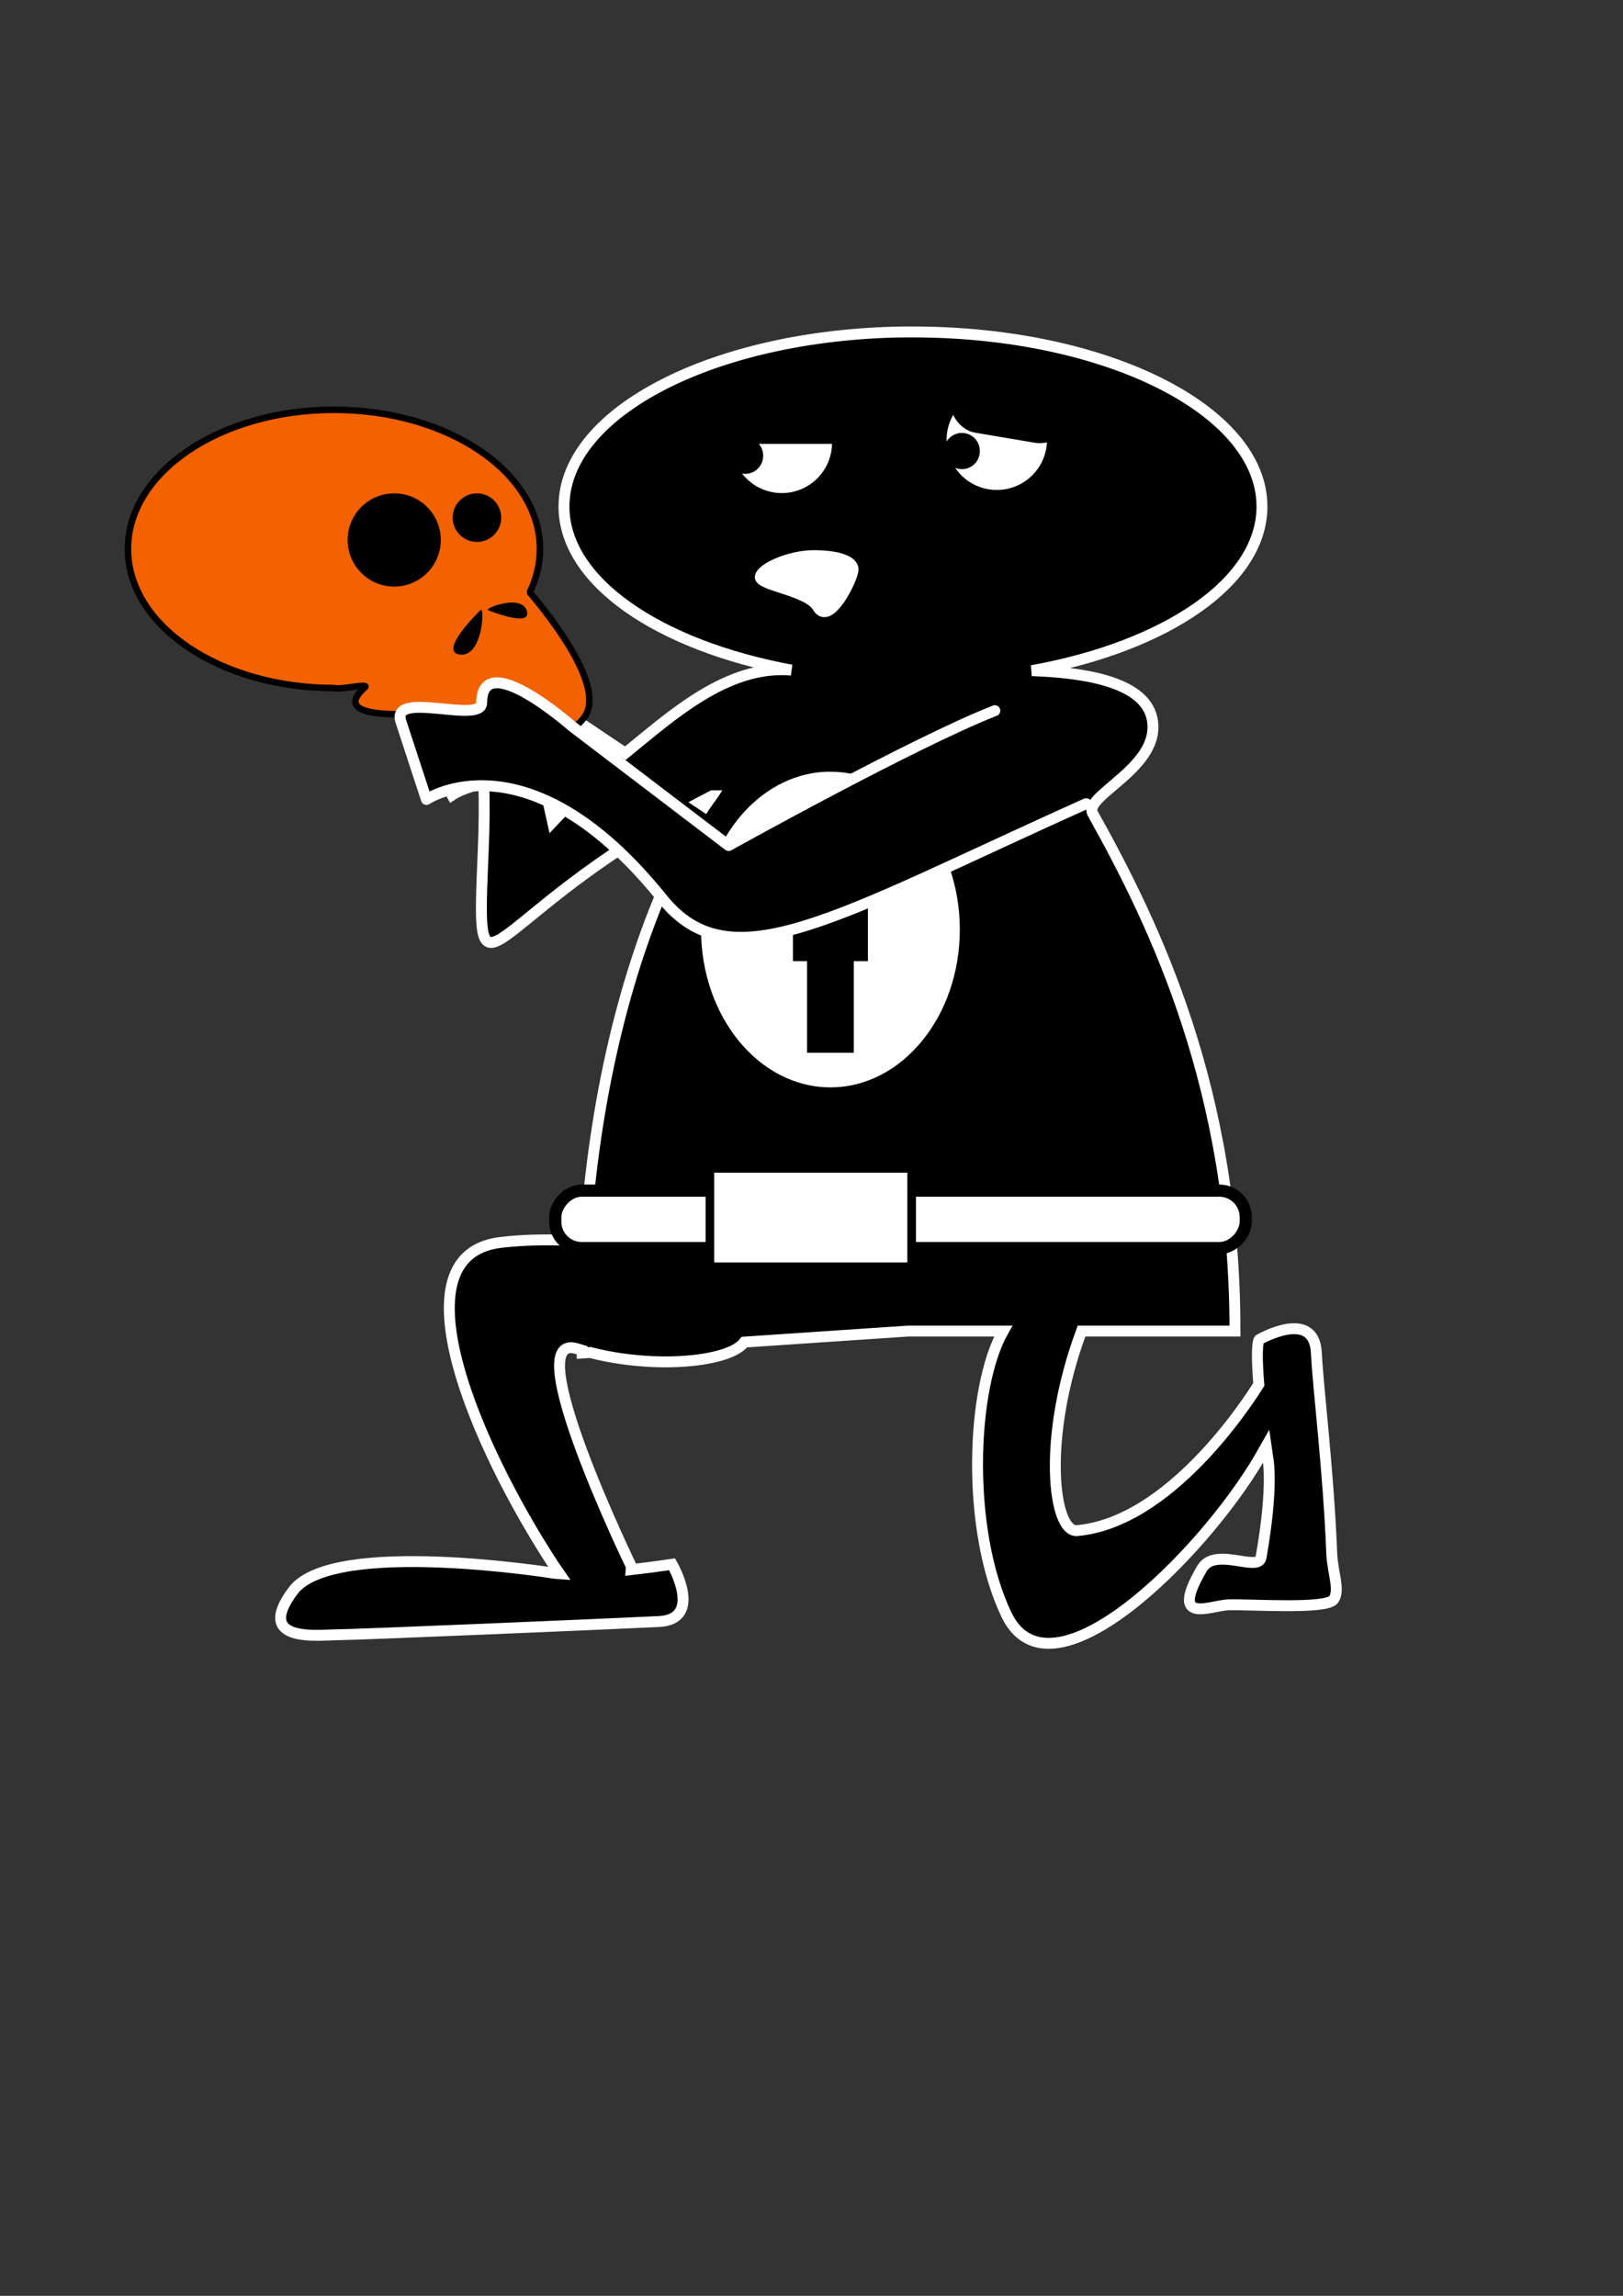 <?xml version="1.0" encoding="UTF-8" standalone="no"?>
<!-- Created with Inkscape (http://www.inkscape.org/) -->

<svg
   xmlns:dc="http://purl.org/dc/elements/1.1/"
   xmlns:cc="http://creativecommons.org/ns#"
   xmlns:rdf="http://www.w3.org/1999/02/22-rdf-syntax-ns#"
   xmlns:svg="http://www.w3.org/2000/svg"
   xmlns="http://www.w3.org/2000/svg"
   xmlns:sodipodi="http://sodipodi.sourceforge.net/DTD/sodipodi-0.dtd"
   xmlns:inkscape="http://www.inkscape.org/namespaces/inkscape"
   width="744.094"
   height="1052.362"
   id="svg3846"
   version="1.1"
   inkscape:version="0.47 r22583"
   sodipodi:docname="leikrit.svg">
  <rect width="100%" height="100%" fill="#333333" stroke="none"/>
  <defs
     id="defs3848">
    <inkscape:perspective
       sodipodi:type="inkscape:persp3d"
       inkscape:vp_x="0 : 526.18109 : 1"
       inkscape:vp_y="0 : 1000 : 0"
       inkscape:vp_z="744.09448 : 526.18109 : 1"
       inkscape:persp3d-origin="372.04724 : 350.78739 : 1"
       id="perspective3854" />
    <inkscape:perspective
       id="perspective4378"
       inkscape:persp3d-origin="0.5 : 0.33333333 : 1"
       inkscape:vp_z="1 : 0.5 : 1"
       inkscape:vp_y="0 : 1000 : 0"
       inkscape:vp_x="0 : 0.5 : 1"
       sodipodi:type="inkscape:persp3d" />
    <inkscape:perspective
       id="perspective4402"
       inkscape:persp3d-origin="0.5 : 0.33333333 : 1"
       inkscape:vp_z="1 : 0.5 : 1"
       inkscape:vp_y="0 : 1000 : 0"
       inkscape:vp_x="0 : 0.5 : 1"
       sodipodi:type="inkscape:persp3d" />
    <inkscape:perspective
       id="perspective4429"
       inkscape:persp3d-origin="0.5 : 0.33333333 : 1"
       inkscape:vp_z="1 : 0.5 : 1"
       inkscape:vp_y="0 : 1000 : 0"
       inkscape:vp_x="0 : 0.5 : 1"
       sodipodi:type="inkscape:persp3d" />
    <inkscape:perspective
       id="perspective4453"
       inkscape:persp3d-origin="0.5 : 0.33333333 : 1"
       inkscape:vp_z="1 : 0.5 : 1"
       inkscape:vp_y="0 : 1000 : 0"
       inkscape:vp_x="0 : 0.5 : 1"
       sodipodi:type="inkscape:persp3d" />
    <inkscape:perspective
       id="perspective4453-9"
       inkscape:persp3d-origin="0.5 : 0.33333333 : 1"
       inkscape:vp_z="1 : 0.5 : 1"
       inkscape:vp_y="0 : 1000 : 0"
       inkscape:vp_x="0 : 0.5 : 1"
       sodipodi:type="inkscape:persp3d" />
    <inkscape:perspective
       id="perspective4453-0"
       inkscape:persp3d-origin="0.5 : 0.33333333 : 1"
       inkscape:vp_z="1 : 0.5 : 1"
       inkscape:vp_y="0 : 1000 : 0"
       inkscape:vp_x="0 : 0.5 : 1"
       sodipodi:type="inkscape:persp3d" />
    <inkscape:perspective
       id="perspective4493"
       inkscape:persp3d-origin="0.5 : 0.33333333 : 1"
       inkscape:vp_z="1 : 0.5 : 1"
       inkscape:vp_y="0 : 1000 : 0"
       inkscape:vp_x="0 : 0.5 : 1"
       sodipodi:type="inkscape:persp3d" />
    <inkscape:perspective
       id="perspective4493-2"
       inkscape:persp3d-origin="0.5 : 0.33333333 : 1"
       inkscape:vp_z="1 : 0.5 : 1"
       inkscape:vp_y="0 : 1000 : 0"
       inkscape:vp_x="0 : 0.5 : 1"
       sodipodi:type="inkscape:persp3d" />
    <inkscape:perspective
       id="perspective4493-6"
       inkscape:persp3d-origin="0.5 : 0.33333333 : 1"
       inkscape:vp_z="1 : 0.5 : 1"
       inkscape:vp_y="0 : 1000 : 0"
       inkscape:vp_x="0 : 0.5 : 1"
       sodipodi:type="inkscape:persp3d" />
    <inkscape:perspective
       id="perspective4493-9"
       inkscape:persp3d-origin="0.5 : 0.33333333 : 1"
       inkscape:vp_z="1 : 0.5 : 1"
       inkscape:vp_y="0 : 1000 : 0"
       inkscape:vp_x="0 : 0.5 : 1"
       sodipodi:type="inkscape:persp3d" />
    <inkscape:perspective
       id="perspective4542"
       inkscape:persp3d-origin="0.5 : 0.33333333 : 1"
       inkscape:vp_z="1 : 0.5 : 1"
       inkscape:vp_y="0 : 1000 : 0"
       inkscape:vp_x="0 : 0.5 : 1"
       sodipodi:type="inkscape:persp3d" />
    <inkscape:perspective
       id="perspective4542-2"
       inkscape:persp3d-origin="0.5 : 0.33333333 : 1"
       inkscape:vp_z="1 : 0.5 : 1"
       inkscape:vp_y="0 : 1000 : 0"
       inkscape:vp_x="0 : 0.5 : 1"
       sodipodi:type="inkscape:persp3d" />
    <inkscape:perspective
       id="perspective4542-6"
       inkscape:persp3d-origin="0.5 : 0.33333333 : 1"
       inkscape:vp_z="1 : 0.5 : 1"
       inkscape:vp_y="0 : 1000 : 0"
       inkscape:vp_x="0 : 0.5 : 1"
       sodipodi:type="inkscape:persp3d" />
    <inkscape:perspective
       id="perspective4542-7"
       inkscape:persp3d-origin="0.5 : 0.33333333 : 1"
       inkscape:vp_z="1 : 0.5 : 1"
       inkscape:vp_y="0 : 1000 : 0"
       inkscape:vp_x="0 : 0.5 : 1"
       sodipodi:type="inkscape:persp3d" />
    <inkscape:perspective
       id="perspective4542-9"
       inkscape:persp3d-origin="0.5 : 0.33333333 : 1"
       inkscape:vp_z="1 : 0.5 : 1"
       inkscape:vp_y="0 : 1000 : 0"
       inkscape:vp_x="0 : 0.5 : 1"
       sodipodi:type="inkscape:persp3d" />
    <inkscape:perspective
       id="perspective4600"
       inkscape:persp3d-origin="0.5 : 0.33333333 : 1"
       inkscape:vp_z="1 : 0.5 : 1"
       inkscape:vp_y="0 : 1000 : 0"
       inkscape:vp_x="0 : 0.5 : 1"
       sodipodi:type="inkscape:persp3d" />
    <inkscape:perspective
       id="perspective4600-1"
       inkscape:persp3d-origin="0.5 : 0.33333333 : 1"
       inkscape:vp_z="1 : 0.5 : 1"
       inkscape:vp_y="0 : 1000 : 0"
       inkscape:vp_x="0 : 0.5 : 1"
       sodipodi:type="inkscape:persp3d" />
    <inkscape:perspective
       id="perspective4631"
       inkscape:persp3d-origin="0.5 : 0.33333333 : 1"
       inkscape:vp_z="1 : 0.5 : 1"
       inkscape:vp_y="0 : 1000 : 0"
       inkscape:vp_x="0 : 0.5 : 1"
       sodipodi:type="inkscape:persp3d" />
    <inkscape:perspective
       id="perspective4631-9"
       inkscape:persp3d-origin="0.5 : 0.33333333 : 1"
       inkscape:vp_z="1 : 0.5 : 1"
       inkscape:vp_y="0 : 1000 : 0"
       inkscape:vp_x="0 : 0.5 : 1"
       sodipodi:type="inkscape:persp3d" />
    <inkscape:perspective
       id="perspective4631-7"
       inkscape:persp3d-origin="0.5 : 0.33333333 : 1"
       inkscape:vp_z="1 : 0.5 : 1"
       inkscape:vp_y="0 : 1000 : 0"
       inkscape:vp_x="0 : 0.5 : 1"
       sodipodi:type="inkscape:persp3d" />
    <inkscape:perspective
       id="perspective4631-75"
       inkscape:persp3d-origin="0.5 : 0.33333333 : 1"
       inkscape:vp_z="1 : 0.5 : 1"
       inkscape:vp_y="0 : 1000 : 0"
       inkscape:vp_x="0 : 0.5 : 1"
       sodipodi:type="inkscape:persp3d" />
    <inkscape:perspective
       id="perspective4631-74"
       inkscape:persp3d-origin="0.5 : 0.33333333 : 1"
       inkscape:vp_z="1 : 0.5 : 1"
       inkscape:vp_y="0 : 1000 : 0"
       inkscape:vp_x="0 : 0.5 : 1"
       sodipodi:type="inkscape:persp3d" />
    <inkscape:perspective
       id="perspective4631-1"
       inkscape:persp3d-origin="0.5 : 0.33333333 : 1"
       inkscape:vp_z="1 : 0.5 : 1"
       inkscape:vp_y="0 : 1000 : 0"
       inkscape:vp_x="0 : 0.5 : 1"
       sodipodi:type="inkscape:persp3d" />
    <inkscape:perspective
       id="perspective4631-8"
       inkscape:persp3d-origin="0.5 : 0.33333333 : 1"
       inkscape:vp_z="1 : 0.5 : 1"
       inkscape:vp_y="0 : 1000 : 0"
       inkscape:vp_x="0 : 0.5 : 1"
       sodipodi:type="inkscape:persp3d" />
    <inkscape:perspective
       id="perspective4631-6"
       inkscape:persp3d-origin="0.5 : 0.33333333 : 1"
       inkscape:vp_z="1 : 0.5 : 1"
       inkscape:vp_y="0 : 1000 : 0"
       inkscape:vp_x="0 : 0.5 : 1"
       sodipodi:type="inkscape:persp3d" />
    <inkscape:perspective
       id="perspective4631-0"
       inkscape:persp3d-origin="0.5 : 0.33333333 : 1"
       inkscape:vp_z="1 : 0.5 : 1"
       inkscape:vp_y="0 : 1000 : 0"
       inkscape:vp_x="0 : 0.5 : 1"
       sodipodi:type="inkscape:persp3d" />
    <inkscape:perspective
       id="perspective4631-4"
       inkscape:persp3d-origin="0.5 : 0.33333333 : 1"
       inkscape:vp_z="1 : 0.5 : 1"
       inkscape:vp_y="0 : 1000 : 0"
       inkscape:vp_x="0 : 0.5 : 1"
       sodipodi:type="inkscape:persp3d" />
    <inkscape:perspective
       id="perspective4631-2"
       inkscape:persp3d-origin="0.5 : 0.33333333 : 1"
       inkscape:vp_z="1 : 0.5 : 1"
       inkscape:vp_y="0 : 1000 : 0"
       inkscape:vp_x="0 : 0.5 : 1"
       sodipodi:type="inkscape:persp3d" />
    <inkscape:perspective
       id="perspective4767"
       inkscape:persp3d-origin="0.5 : 0.33333333 : 1"
       inkscape:vp_z="1 : 0.5 : 1"
       inkscape:vp_y="0 : 1000 : 0"
       inkscape:vp_x="0 : 0.5 : 1"
       sodipodi:type="inkscape:persp3d" />
    <inkscape:perspective
       id="perspective4810"
       inkscape:persp3d-origin="0.5 : 0.33333333 : 1"
       inkscape:vp_z="1 : 0.5 : 1"
       inkscape:vp_y="0 : 1000 : 0"
       inkscape:vp_x="0 : 0.5 : 1"
       sodipodi:type="inkscape:persp3d" />
    <inkscape:perspective
       id="perspective4832"
       inkscape:persp3d-origin="0.5 : 0.33333333 : 1"
       inkscape:vp_z="1 : 0.5 : 1"
       inkscape:vp_y="0 : 1000 : 0"
       inkscape:vp_x="0 : 0.5 : 1"
       sodipodi:type="inkscape:persp3d" />
    <inkscape:perspective
       id="perspective4856"
       inkscape:persp3d-origin="0.5 : 0.33333333 : 1"
       inkscape:vp_z="1 : 0.5 : 1"
       inkscape:vp_y="0 : 1000 : 0"
       inkscape:vp_x="0 : 0.5 : 1"
       sodipodi:type="inkscape:persp3d" />
    <inkscape:perspective
       id="perspective5578"
       inkscape:persp3d-origin="0.5 : 0.33333333 : 1"
       inkscape:vp_z="1 : 0.5 : 1"
       inkscape:vp_y="0 : 1000 : 0"
       inkscape:vp_x="0 : 0.5 : 1"
       sodipodi:type="inkscape:persp3d" />
    <inkscape:perspective
       id="perspective5601"
       inkscape:persp3d-origin="0.5 : 0.33333333 : 1"
       inkscape:vp_z="1 : 0.5 : 1"
       inkscape:vp_y="0 : 1000 : 0"
       inkscape:vp_x="0 : 0.5 : 1"
       sodipodi:type="inkscape:persp3d" />
    <inkscape:perspective
       id="perspective5626"
       inkscape:persp3d-origin="0.5 : 0.33333333 : 1"
       inkscape:vp_z="1 : 0.5 : 1"
       inkscape:vp_y="0 : 1000 : 0"
       inkscape:vp_x="0 : 0.5 : 1"
       sodipodi:type="inkscape:persp3d" />
    <inkscape:perspective
       id="perspective5657"
       inkscape:persp3d-origin="0.5 : 0.33333333 : 1"
       inkscape:vp_z="1 : 0.5 : 1"
       inkscape:vp_y="0 : 1000 : 0"
       inkscape:vp_x="0 : 0.5 : 1"
       sodipodi:type="inkscape:persp3d" />
    <inkscape:perspective
       id="perspective5688"
       inkscape:persp3d-origin="0.5 : 0.33333333 : 1"
       inkscape:vp_z="1 : 0.5 : 1"
       inkscape:vp_y="0 : 1000 : 0"
       inkscape:vp_x="0 : 0.5 : 1"
       sodipodi:type="inkscape:persp3d" />
    <inkscape:perspective
       id="perspective2987"
       inkscape:persp3d-origin="0.5 : 0.33333333 : 1"
       inkscape:vp_z="1 : 0.5 : 1"
       inkscape:vp_y="0 : 1000 : 0"
       inkscape:vp_x="0 : 0.5 : 1"
       sodipodi:type="inkscape:persp3d" />
    <inkscape:perspective
       id="perspective3806"
       inkscape:persp3d-origin="0.5 : 0.33333333 : 1"
       inkscape:vp_z="1 : 0.5 : 1"
       inkscape:vp_y="0 : 1000 : 0"
       inkscape:vp_x="0 : 0.5 : 1"
       sodipodi:type="inkscape:persp3d" />
    <inkscape:perspective
       id="perspective3832"
       inkscape:persp3d-origin="0.5 : 0.33333333 : 1"
       inkscape:vp_z="1 : 0.5 : 1"
       inkscape:vp_y="0 : 1000 : 0"
       inkscape:vp_x="0 : 0.5 : 1"
       sodipodi:type="inkscape:persp3d" />
    <inkscape:perspective
       id="perspective3856"
       inkscape:persp3d-origin="0.5 : 0.33333333 : 1"
       inkscape:vp_z="1 : 0.5 : 1"
       inkscape:vp_y="0 : 1000 : 0"
       inkscape:vp_x="0 : 0.5 : 1"
       sodipodi:type="inkscape:persp3d" />
    <inkscape:perspective
       id="perspective3881"
       inkscape:persp3d-origin="0.5 : 0.33333333 : 1"
       inkscape:vp_z="1 : 0.5 : 1"
       inkscape:vp_y="0 : 1000 : 0"
       inkscape:vp_x="0 : 0.5 : 1"
       sodipodi:type="inkscape:persp3d" />
    <inkscape:perspective
       id="perspective3924"
       inkscape:persp3d-origin="0.5 : 0.33333333 : 1"
       inkscape:vp_z="1 : 0.5 : 1"
       inkscape:vp_y="0 : 1000 : 0"
       inkscape:vp_x="0 : 0.5 : 1"
       sodipodi:type="inkscape:persp3d" />
    <inkscape:perspective
       id="perspective3946"
       inkscape:persp3d-origin="0.5 : 0.33333333 : 1"
       inkscape:vp_z="1 : 0.5 : 1"
       inkscape:vp_y="0 : 1000 : 0"
       inkscape:vp_x="0 : 0.5 : 1"
       sodipodi:type="inkscape:persp3d" />
    <inkscape:perspective
       id="perspective3946-8"
       inkscape:persp3d-origin="0.5 : 0.33333333 : 1"
       inkscape:vp_z="1 : 0.5 : 1"
       inkscape:vp_y="0 : 1000 : 0"
       inkscape:vp_x="0 : 0.5 : 1"
       sodipodi:type="inkscape:persp3d" />
    <inkscape:perspective
       id="perspective3946-6"
       inkscape:persp3d-origin="0.5 : 0.33333333 : 1"
       inkscape:vp_z="1 : 0.5 : 1"
       inkscape:vp_y="0 : 1000 : 0"
       inkscape:vp_x="0 : 0.5 : 1"
       sodipodi:type="inkscape:persp3d" />
    <inkscape:perspective
       id="perspective3993"
       inkscape:persp3d-origin="0.5 : 0.33333333 : 1"
       inkscape:vp_z="1 : 0.5 : 1"
       inkscape:vp_y="0 : 1000 : 0"
       inkscape:vp_x="0 : 0.5 : 1"
       sodipodi:type="inkscape:persp3d" />
    <inkscape:perspective
       id="perspective4017"
       inkscape:persp3d-origin="0.5 : 0.33333333 : 1"
       inkscape:vp_z="1 : 0.5 : 1"
       inkscape:vp_y="0 : 1000 : 0"
       inkscape:vp_x="0 : 0.5 : 1"
       sodipodi:type="inkscape:persp3d" />
    <inkscape:perspective
       id="perspective4042"
       inkscape:persp3d-origin="0.5 : 0.33333333 : 1"
       inkscape:vp_z="1 : 0.5 : 1"
       inkscape:vp_y="0 : 1000 : 0"
       inkscape:vp_x="0 : 0.5 : 1"
       sodipodi:type="inkscape:persp3d" />
    <inkscape:perspective
       id="perspective4682"
       inkscape:persp3d-origin="0.5 : 0.33333333 : 1"
       inkscape:vp_z="1 : 0.5 : 1"
       inkscape:vp_y="0 : 1000 : 0"
       inkscape:vp_x="0 : 0.5 : 1"
       sodipodi:type="inkscape:persp3d" />
    <inkscape:perspective
       id="perspective4682-9"
       inkscape:persp3d-origin="0.5 : 0.33333333 : 1"
       inkscape:vp_z="1 : 0.5 : 1"
       inkscape:vp_y="0 : 1000 : 0"
       inkscape:vp_x="0 : 0.5 : 1"
       sodipodi:type="inkscape:persp3d" />
    <inkscape:perspective
       id="perspective4721"
       inkscape:persp3d-origin="0.5 : 0.33333333 : 1"
       inkscape:vp_z="1 : 0.5 : 1"
       inkscape:vp_y="0 : 1000 : 0"
       inkscape:vp_x="0 : 0.5 : 1"
       sodipodi:type="inkscape:persp3d" />
  </defs>
  <sodipodi:namedview
     id="base"
     pagecolor="#ffffff"
     bordercolor="#666666"
     borderopacity="1.0"
     inkscape:pageopacity="0"
     inkscape:pageshadow="2"
     inkscape:zoom="0.35"
     inkscape:cx="667.26651"
     inkscape:cy="344.97014"
     inkscape:document-units="px"
     inkscape:current-layer="layer1"
     showgrid="false"
     inkscape:window-width="1024"
     inkscape:window-height="696"
     inkscape:window-x="0"
     inkscape:window-y="24"
     inkscape:window-maximized="1" />
  <g
     inkscape:label="Layer 1"
     inkscape:groupmode="layer"
     id="layer1">
    <g
       id="g4736"
       inkscape:export-filename="/home/tryggvi/Fróði/Copyright/Frodi/media/logo/leikari.png"
       inkscape:export-xdpi="21.678829"
       inkscape:export-ydpi="21.678829">
      <path
         sodipodi:nodetypes="cscccccsccccccscccssccssscccsccccccssccssssssccsccsscsscccccccccc"
         id="path3856"
         d="m 414.442,152.161 c -86.457,1.095 -155.875,36.508 -155.875,80 0,34.376 43.382,63.681 104.25,75 -29.369,-2.564 -54.959,20.922 -76.125,38.094 l -28.969,-19.438 c 0,0 -8.026,-24.468 -18.031,-10.844 l -11.75,-53.25 c -4.417,-19.992 -20.111,37.167 -58.219,19.562 -34.895,-16.12 13.125,31.906 13.125,31.906 l 17.438,8.125 c 0,0 11.01,-12.861 17.344,6.531 -14.688,-1.235 -32.802,-4.625 -28.188,3.875 l 17.781,32.719 c 0,0 5.266,-3.537 14.594,-5.312 0.29,8.573 0.232,18.819 -0.281,31.031 -2.985,70.987 -1.664,39.637 70,-5.531 5.093,4.493 10.338,9.705 15.719,15.719 -20.782,45.441 -34.888,103.836 -39.125,168.656 -14.226,-1.095 -28.041,-0.795 -38.812,0.531 -49.447,6.09 -10.095,94.972 24.25,147.5 1.008,1.542 1.985,2.977 2.938,4.344 -1.06,-0.072 -2.043,-0.184 -2.938,-0.312 0,0 -101.005,-16.15 -119.188,8.094 -18.183,24.244 12.106,20.188 20.188,20.188 8.081,0 124.492,-4.94 147.5,-6.062 20.708,-1.01 6.062,-26.25 6.062,-26.25 0,0 -8.384,1.272 -18.781,2.469 0.043,-0.668 0.094,-1.469 0.094,-1.469 0,0 -52.572,-108.599 -24.812,-99.781 0.75,0.238 1.492,0.464 2.25,0.688 0.006,0.416 -0.007,0.834 0,1.25 l 3.656,-0.25 c 29.651,7.685 63.96,4.47 70.75,-4.75 l 75.188,-5.062 43.469,0 c -14.799,26.08 -17.091,91.214 1.473,130 20.232,42.271 89.575,-27.085 115.839,-71.531 1.164,-1.971 2.217,-3.811 3.219,-5.594 0.262,1.842 0.518,3.611 0.812,5.594 0,0 2.721,12.264 -3.156,45.344 -1.222,6.879 -21.108,-5.149 -27.094,5.094 -15.289,26.165 3.923,16.85 12,16.594 10.357,-0.329 44.918,2.171 48.344,-2.406 3.122,-4.171 -0.475,-12.496 -0.812,-21.062 -1.509,-38.27 -6.264,-75.659 -7.062,-92.031 -1.01,-20.708 -26.25,-6.062 -26.25,-6.062 0,0 -1.709,1.805 -0.125,20.5 -5.552,8.902 -41.081,63.298 -83.344,67.031 -10.936,0.966 -16.246,-42.202 2.062,-91.469 l 70.344,0 c 0,-110.932 -36.915,-186.583 -65.219,-237.25 -4.636,-8.299 32.294,-21.473 27.125,-43.875 -4.006,-17.363 -33.859,-20.827 -55,-21.594 61.524,-11.148 105.469,-40.639 105.469,-75.25 0,-44.183 -71.634,-80 -160,-80 -1.381,0 -2.753,-0.017 -4.125,0 l 5e-5,0 z m -164.688,208.375 c 4.49,1.214 9.277,2.951 14.312,5.375 -6.626,6.461 -10.719,10.844 -10.719,10.844 l -3.594,-16.219 z m 76.812,4.25 c -1.078,1.662 -2.132,3.374 -3.188,5.094 l -2.875,-1.906 c 1.989,-1.049 3.995,-2.136 6.062,-3.188 z"
         style="color:#000000;fill:#000000;fill-opacity:1;fill-rule:nonzero;stroke:#ffffff;stroke-width:5;stroke-miterlimit:4;stroke-opacity:1;stroke-dasharray:none;marker:none;visibility:visible;display:inline;overflow:visible;enable-background:accumulate" />
      <path
         transform="matrix(0.848,0,0,0.848,123.42,-178.179)"
         d="m 314.286,449.505 a 37.143,37.143 0 1 1 -74.286,0 37.143,37.143 0 1 1 74.286,0 z"
         sodipodi:ry="37.142857"
         sodipodi:rx="37.142857"
         sodipodi:cy="449.50504"
         sodipodi:cx="277.14285"
         id="path3858"
         style="color:#000000;fill:#ffffff;fill-opacity:1;fill-rule:nonzero;stroke:#000000;stroke-width:20;stroke-miterlimit:4;stroke-opacity:1;stroke-dasharray:none;marker:none;visibility:visible;display:inline;overflow:visible;enable-background:accumulate"
         sodipodi:type="arc" />
      <path
         transform="matrix(0.848,0,0,0.848,221.991,-179.607)"
         d="m 314.286,449.505 a 37.143,37.143 0 1 1 -74.286,0 37.143,37.143 0 1 1 74.286,0 z"
         sodipodi:ry="37.142857"
         sodipodi:rx="37.142857"
         sodipodi:cy="449.50504"
         sodipodi:cx="277.14285"
         id="path3858-7"
         style="color:#000000;fill:#ffffff;fill-opacity:1;fill-rule:nonzero;stroke:#000000;stroke-width:20;stroke-miterlimit:4;stroke-opacity:1;stroke-dasharray:none;marker:none;visibility:visible;display:inline;overflow:visible;enable-background:accumulate"
         sodipodi:type="arc" />
      <path
         transform="matrix(0.576,0,0,0.576,196.833,-129.006)"
         d="m 265.714,586.648 a 14.286,14.286 0 1 1 -28.571,0 14.286,14.286 0 1 1 28.571,0 z"
         sodipodi:ry="14.285714"
         sodipodi:rx="14.285714"
         sodipodi:cy="586.64789"
         sodipodi:cx="251.42857"
         id="path4392"
         style="color:#000000;fill:#000000;fill-opacity:1;fill-rule:nonzero;stroke:none;stroke-width:20;marker:none;visibility:visible;display:inline;overflow:visible;enable-background:accumulate"
         sodipodi:type="arc" />
      <path
         transform="matrix(0.576,0,0,0.576,296.173,-131.149)"
         d="m 265.714,586.648 a 14.286,14.286 0 1 1 -28.571,0 14.286,14.286 0 1 1 28.571,0 z"
         sodipodi:ry="14.285714"
         sodipodi:rx="14.285714"
         sodipodi:cy="586.64789"
         sodipodi:cx="251.42857"
         id="path4392-6"
         style="color:#000000;fill:#000000;fill-opacity:1;fill-rule:nonzero;stroke:none;stroke-width:20;marker:none;visibility:visible;display:inline;overflow:visible;enable-background:accumulate"
         sodipodi:type="arc" />
      <path
         id="path4735"
         d="M 322.857,207.505 305.714,244.648"
         style="fill:none;stroke:#000000;stroke-width:5;stroke-linecap:butt;stroke-linejoin:miter;stroke-miterlimit:4;stroke-opacity:1;stroke-dasharray:none" />
      <path
         sodipodi:nodetypes="csccccscsc"
         id="path3895"
         d="m 153.1,187.85 c -52.161,0 -94.446,28.559 -94.446,63.777 0,35.217 42.285,63.758 94.446,63.758 2.598,1.056 17.56,-2.678 13.846,0 -19.066,17.305 36.085,10.831 36.085,10.831 l 9.621,20.452 c 0,0 43.315,-1.208 55.346,-18.052 9.765,-13.672 -15.337,-45.564 -25.142,-57.096 3.041,-6.259 4.69,-12.948 4.69,-19.894 0,-35.217 -42.285,-63.777 -94.446,-63.777 z"
         style="color:#000000;fill:#f36100;fill-opacity:1;fill-rule:nonzero;stroke:#000000;stroke-width:2.978;stroke-linecap:round;stroke-linejoin:bevel;stroke-miterlimit:4;stroke-opacity:1;stroke-dasharray:none;stroke-dashoffset:0;marker:none;visibility:visible;display:inline;overflow:visible;enable-background:accumulate" />
      <path
         transform="matrix(0.596,0,0,0.596,230.704,117.001)"
         d="m -50.508,218.986 a 33.335,33.335 0 1 1 -66.67,0 33.335,33.335 0 1 1 66.67,0 z"
         sodipodi:ry="33.335033"
         sodipodi:rx="33.335033"
         sodipodi:cy="218.98634"
         sodipodi:cx="-83.842659"
         id="path3897"
         style="color:#000000;fill:#000000;fill-opacity:1;fill-rule:nonzero;stroke:#000000;stroke-width:5;stroke-linecap:round;stroke-linejoin:bevel;stroke-miterlimit:4;stroke-opacity:1;stroke-dasharray:none;stroke-dashoffset:0;marker:none;visibility:visible;display:inline;overflow:visible;enable-background:accumulate"
         sodipodi:type="arc" />
      <path
         transform="matrix(0.596,0,0,0.596,230.704,117.001)"
         d="m -4.041,201.814 a 16.162,16.162 0 1 1 -32.325,0 16.162,16.162 0 1 1 32.325,0 z"
         sodipodi:ry="16.162441"
         sodipodi:rx="16.162441"
         sodipodi:cy="201.81375"
         sodipodi:cx="-20.203051"
         id="path3899"
         style="color:#000000;fill:#000000;fill-opacity:1;fill-rule:nonzero;stroke:#000000;stroke-width:5;stroke-linecap:round;stroke-linejoin:bevel;stroke-miterlimit:4;stroke-opacity:1;stroke-dasharray:none;stroke-dashoffset:0;marker:none;visibility:visible;display:inline;overflow:visible;enable-background:accumulate"
         sodipodi:type="arc" />
      <path
         id="path3914"
         d="m 220.477,279.897 c 0,0 -19.25,18.649 -9.625,19.852 9.625,1.203 10.828,-19.25 9.625,-19.852 z"
         style="fill:#000000;fill-opacity:1;stroke:#000000;stroke-width:0.596px;stroke-linecap:butt;stroke-linejoin:miter;stroke-opacity:1" />
      <path
         id="path3914-6"
         d="m 223.942,279.501 c 0,0 19.593,7.988 17.405,0.65 -2.188,-7.338 -17.352,-1.711 -17.405,-0.65 z"
         style="fill:#000000;fill-opacity:1;stroke:#000000;stroke-width:0.47px;stroke-linecap:butt;stroke-linejoin:miter;stroke-opacity:1" />
      <g
         transform="matrix(0.82,0,0,1,-264.718,131.449)"
         id="g3714">
        <path
           sodipodi:type="arc"
           style="color:#000000;fill:#ffffff;fill-opacity:1;fill-rule:nonzero;stroke:#000000;stroke-width:2;stroke-linecap:round;stroke-linejoin:bevel;stroke-miterlimit:4;stroke-opacity:1;stroke-dasharray:none;stroke-dashoffset:0;marker:none;visibility:visible;display:inline;overflow:visible;enable-background:accumulate"
           id="path3712"
           sodipodi:cx="801.42859"
           sodipodi:cy="283.79077"
           sodipodi:rx="87.14286"
           sodipodi:ry="87.14286"
           d="m 888.571,283.791 c 0,48.128 -39.015,87.143 -87.143,87.143 -48.128,0 -87.143,-39.015 -87.143,-87.143 0,-48.128 39.015,-87.143 87.143,-87.143 48.128,0 87.143,39.015 87.143,87.143 z"
           transform="matrix(0.911,0,0,0.911,57.139,36.146)" />
        <path
           style="fill:#000000;fill-opacity:1;fill-rule:nonzero;stroke:none"
           d="m 784.91,207.29 c -47.179,1.197 -85.135,39.888 -85.135,87.353 0,48.219 39.134,87.353 87.353,87.353 48.219,0 87.353,-39.134 87.353,-87.353 0,-48.219 -39.134,-87.353 -87.353,-87.353 -0.753,0 -1.469,-0.019 -2.218,0 z m -0.085,15.014 c 0.774,-0.025 1.523,0 2.303,0 39.931,0 72.339,32.408 72.339,72.339 -10e-6,39.931 -32.408,72.339 -72.339,72.339 -39.931,0 -72.339,-32.408 -72.339,-72.339 0,-39.151 31.182,-71.107 70.036,-72.339 z"
           id="path1334" />
        <path
           sodipodi:type="arc"
           style="fill:#000000;fill-opacity:1;fill-rule:evenodd;stroke:none"
           id="path2838"
           sodipodi:cx="32.0625"
           sodipodi:cy="15.75"
           sodipodi:rx="4.625"
           sodipodi:ry="4.625"
           d="m 36.688,15.75 c 0,2.554 -2.071,4.625 -4.625,4.625 -2.554,0 -4.625,-2.071 -4.625,-4.625 0,-2.554 2.071,-4.625 4.625,-4.625 2.554,0 4.625,2.071 4.625,4.625 z"
           transform="matrix(2.73,0,0,2.73,699.604,207.797)" />
        <path
           id="path3572"
           style="fill:#000000;fill-opacity:1;fill-rule:evenodd;stroke:none"
           d="m 774.066,351.121 26.123,0 0,-41.981 7.897,0 c 0,0 -0.003,-30.001 0,-34.723 -0.008,-1.246 0.112,-3.726 -1.694,-5.533 -1.807,-1.807 -4.246,-1.697 -5.533,-1.694 -1.287,0.003 -26.175,0.003 -27.462,0 -1.287,-0.003 -3.726,-0.112 -5.533,1.694 -1.807,1.807 -1.687,4.288 -1.694,5.533 0.003,4.722 0,34.723 0,34.723 l 7.897,0 0,41.981 z"
           sodipodi:nodetypes="ccccssccssccc" />
      </g>
      <rect
         rx="12.122"
         ry="12.122"
         transform="scale(-1,1)"
         y="545.765"
         x="-571.138"
         height="26.337"
         width="316.563"
         id="rect4846-2-6"
         style="color:#000000;fill:#ffffff;fill-opacity:1;fill-rule:nonzero;stroke:#000000;stroke-width:5.58;stroke-linecap:butt;stroke-linejoin:miter;stroke-miterlimit:4;stroke-opacity:1;stroke-dasharray:none;stroke-dashoffset:0;marker:none;visibility:visible;display:inline;overflow:visible;enable-background:accumulate" />
      <rect
         y="535.55"
         x="325.475"
         height="45.113"
         width="92.481"
         id="rect4846"
         style="color:#000000;fill:#ffffff;fill-opacity:1;fill-rule:nonzero;stroke:#000000;stroke-width:3.947;stroke-linecap:butt;stroke-linejoin:miter;stroke-miterlimit:4;stroke-opacity:1;stroke-dasharray:none;stroke-dashoffset:0;marker:none;visibility:visible;display:inline;overflow:visible;enable-background:accumulate" />
      <rect
         y="176.436"
         x="331.809"
         height="26.218"
         width="53.973"
         id="rect3024"
         style="color:#000000;fill:#000000;fill-opacity:1;fill-rule:nonzero;stroke:#000000;stroke-width:1.619;stroke-linecap:round;stroke-linejoin:bevel;stroke-miterlimit:4;stroke-opacity:1;stroke-dasharray:none;stroke-dashoffset:0;marker:none;visibility:visible;display:inline;overflow:visible;enable-background:accumulate" />
      <path
         sodipodi:nodetypes="cscssccs"
         id="path4757-9"
         d="M 497.957,368.398 C 382.467,420.257 335.194,451.117 303.72,411.982 241.939,335.161 195.498,366.453 195.498,366.453 l -11.714,-35.772 c -4.729,-14.44 36.992,1.326 37.038,-8.517 0.121,-25.678 41.362,10.694 41.362,10.694 l 71.869,54.724 c 0,0 85.101,-47.383 122.049,-61.819"
         style="fill:#000000;fill-opacity:1;stroke:#ffffff;stroke-width:5;stroke-linecap:round;stroke-linejoin:round;stroke-miterlimit:4;stroke-opacity:1;stroke-dasharray:none" />
      <rect
         transform="matrix(0.986,0.166,-0.166,0.986,0,0)"
         ry="13.109"
         y="94.353"
         x="460.773"
         height="26.218"
         width="53.973"
         id="rect3024-2"
         style="color:#000000;fill:#000000;fill-opacity:1;fill-rule:nonzero;stroke:#000000;stroke-width:1.619;stroke-linecap:round;stroke-linejoin:bevel;stroke-miterlimit:4;stroke-opacity:1;stroke-dasharray:none;stroke-dashoffset:0;marker:none;visibility:visible;display:inline;overflow:visible;enable-background:accumulate" />
      <path
         sodipodi:nodetypes="csssc"
         id="path4031"
         d="m 391.4,261.045 c 0,4.068 -11.151,27.041 -16.832,17.25 -4.249,-7.324 -26.305,-9.611 -26.305,-13.678 0,-4.068 13.463,-10.222 24.783,-10.222 11.32,0 18.354,2.583 18.354,6.651 z"
         style="color:#000000;fill:#ffffff;fill-opacity:1;stroke:#ffffff;stroke-width:4.412;stroke-linecap:round;stroke-linejoin:round;stroke-miterlimit:4;stroke-opacity:1;stroke-dashoffset:0;marker:none;visibility:visible;display:inline;overflow:visible;enable-background:accumulate" />
    </g>
  </g>
</svg>
